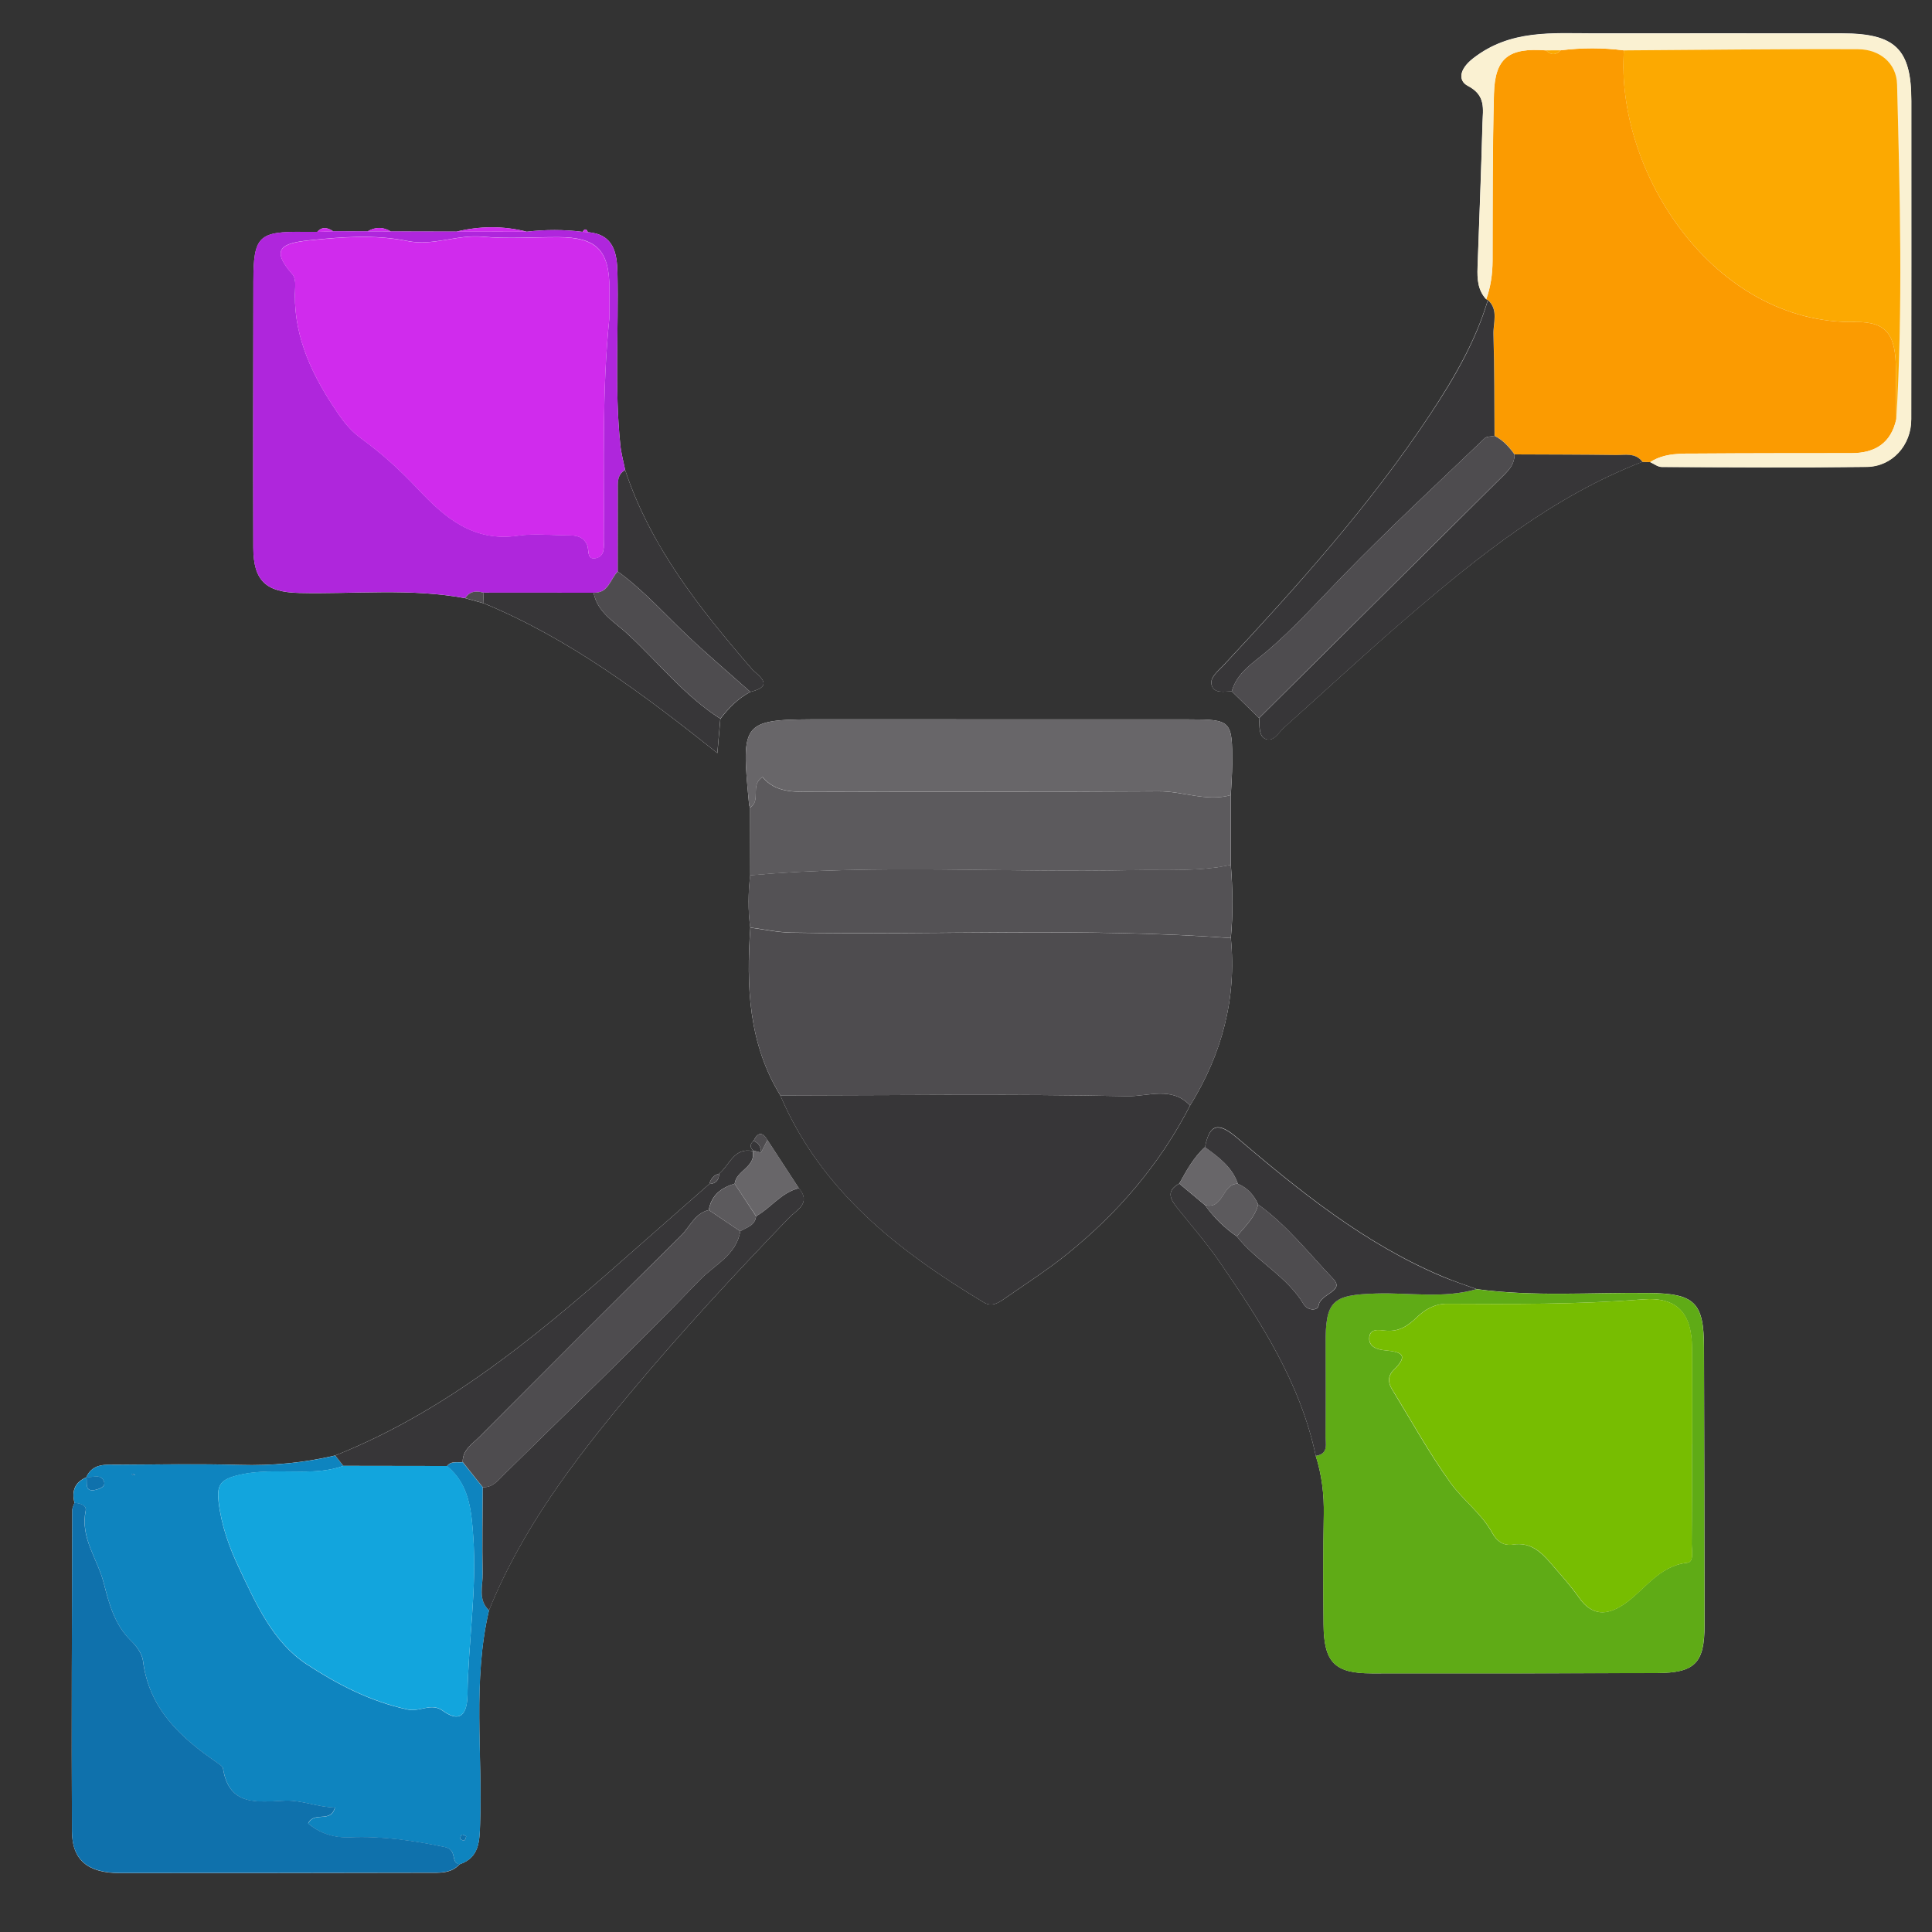 <?xml version="1.0" encoding="utf-8"?>
<!-- Generator: Adobe Illustrator 21.1.0, SVG Export Plug-In . SVG Version: 6.00 Build 0)  -->
<svg version="1.1" id="Layer_1" xmlns="http://www.w3.org/2000/svg" xmlns:xlink="http://www.w3.org/1999/xlink" x="0px" y="0px"
	 viewBox="0 0 2500 2500" style="enable-background:new 0 0 2500 2500;" xml:space="preserve">
<rect x="0" y="0" width="2500" height="2500" fill="#333333" stroke="none"/>
<style type="text/css">
	.st0{fill:#FCFCFC;}
	.st1{fill:#FB9B01;}
	.st2{fill:#5FAB16;}
	.st3{fill:#4E4C4F;}
	.st4{fill:#0E84BF;}
	.st5{fill:#373638;}
	.st6{fill:#AF26DC;}
	.st7{fill:#0F71AC;}
	.st8{fill:#5C5A5D;}
	.st9{fill:#686669;}
	.st10{fill:#545255;}
	.st11{fill:#FAF1D2;}
	.st12{fill:#D02BED;}
	.st13{fill:#FCA901;}
	.st14{fill:#77BD01;}
	.st15{fill:#12A5DD;}
</style>
<g id="ASwJm6.tif">
	<g>
		<path class="st0" d="M975,1476.4c-4.7,4.1-4.9,8.2-0.3,12.5l-0.7,0.6c-24.4-5.1-29.8,18.1-43.4,29.2c-7.1,1.8-10.8,6.7-12.8,13.4
			c-27.8,24.5-55.7,48.9-83.5,73.4c-122.6,108.4-245.6,216.1-400.6,277.9c-40.6,9.5-81.5,13.4-123.3,12.2
			c-52.7-1.6-105.5-0.5-158.3-0.3c-15.2,0.1-31.7-2.1-40.2,15.6l-0.1,0.7c-15,6.4-19.4,17.7-15.4,33c-1,3.2-2.9,6.4-2.9,9.6
			c-0.3,138.5-1.1,277-0.4,415.5c0.2,37.5,20.7,54.1,62.2,54.1c132.9,0.1,265.8-0.2,398.7-0.4c14.5,0,29.6,1.3,40.8-11
			c25.5-8.7,25.7-30,26.4-51.6c3.3-92.4-9.9-185.4,11.5-277c42.2-104.5,109.3-192.9,180.6-278.6c66.1-79.4,136.2-155.1,207.8-229.5
			c9.4-9.8,29.2-18.6,12.6-38.1c-13.6-20.8-27.1-41.6-40.7-62.4C986.2,1463.6,980.3,1465.7,975,1476.4z M971,895.3
			c33.4-8,8.6-21.9,1.6-30c-67.1-77.8-130.7-157.7-163.7-257.2c-2.1-10.8-5.1-21.4-6.2-32.3c-7.7-74.1-2.1-148.4-3.7-222.5
			c-0.6-26.5-5-50.1-38.3-52.9c-2-5-4.4-4.2-6.9-0.4c-24.1-3.1-48.1-3-72.2-0.2c-30.3-7.7-60.6-7.4-90.9-0.1
			c-28.3-0.1-56.7-0.2-85-0.2c-10-6-20-6-30-0.1c-14.8,0-29.7-0.1-44.5-0.1c-7.1-4.6-14.1-6.7-20.7,0.8c-5.6,0-11.2,0-16.9,0
			c-59.2-0.8-65.6,5.4-65.7,64.5c-0.2,114.6-0.4,229.3-0.1,343.9c0.1,43.1,16.2,57.8,59.4,58.8c71.6,1.7,143.6-6.5,214.9,6.8
			c8,2.2,15.9,4.4,23.9,6.6c110.7,45.8,205.6,116.9,302.3,193.8c1.6-18.6,2.7-31.5,3.9-44.4C943,916.1,955.1,903.6,971,895.3z
			 M1593.9,894.6c11.8,11.5,23.6,23,35.3,34.5c0.8,9.9-1,23.5,8.7,27.2c10.3,4,16.8-8.8,24.1-15.3c53.7-47.9,106.3-97,160.9-143.8
			c92.3-79.2,187.2-155,302.4-199.7c3.3,0.1,6.6,0.3,9.9,0.4c4.9,2.2,9.9,6.2,14.8,6.2c88.4,0.4,176.9,1.1,265.3-0.1
			c33.3-0.4,57.8-28.1,57.8-61.5c0.2-137.4,0.1-274.8,0.1-412.1c0-67-20.6-87.2-89.4-87.3c-107-0.1-214-0.1-320.9,0
			c-54.3,0-108.4-5.3-156.7,32.3c-18.6,14.5-19.3,29.2-6.8,35.6c23.7,12.3,19.4,30.2,18.9,48.3c-1.7,62.2-4.1,124.5-6.4,186.7
			c-0.5,14.9,0.3,29.3,11.1,41l2.3,1c-15.9,53.5-43.8,101.2-74.2,147.3c-77.9,118-172,222.7-268.1,325.7c-6.9,7.4-17.6,15.4-15.3,25
			C1570.7,898,1584.1,894.7,1593.9,894.6z M1526,1531.5c-17.7,9.6-11.5,20.6-2.1,32.2c18.3,22.7,37.5,44.8,54,68.8
			c53.5,77.8,104.7,156.9,124.7,251.3c7.9,24.9,10.9,50.2,10.4,76.4c-0.9,47.3-0.7,94.7-0.3,142.1c0.5,48.8,14.4,63,62.2,63
			c122.9,0.1,245.8,0,368.8-0.4c49.6-0.2,62-12.7,62-62.3c0-119.5-0.5-239.1-0.7-358.6c-0.1-58.9-12-70.2-71.5-70.9
			c-74.3-0.9-148.7,5.1-222.8-5c-14.7-5.4-29.6-10.2-43.9-16.3c-100.6-42.4-184.3-110-266.2-179.8c-23.9-20.4-35.4-18.2-41.3,12.3
			C1544.5,1497.6,1535.4,1514.7,1526,1531.5z M1592.7,1119.2c0-30.1,0-60.2,0-90.3c0.6-13.4,1.7-26.9,1.8-40.3
			c0.2-56.2-1.1-57.7-56-57.7c-156.6-0.1-313.2-0.1-469.8-0.1c-109.9,0-109.9,0-99.3,111c0.1,1.1,0.8,2.1,1.2,3.1
			c0.1,29.2,0.1,58.5,0.2,87.7c-2.6,22.6-3,45.1,0.1,67.7c-5.3,75.6-2.4,149.8,38.8,217.1c52.8,123.7,152.6,201.2,263.3,267.9
			c10.8,6.5,19.5,0.2,27.8-5.5c26.7-18.6,54.2-36.2,79.5-56.6c66.2-53.3,120.7-116.7,159.7-192.7c41.1-66.5,60.4-138.3,52.7-216.6
			C1595.7,1182.3,1595.2,1150.8,1592.7,1119.2z"/>
		<path class="st1" d="M2135.3,598c-3.3-0.1-6.6-0.3-9.9-0.4c-9-12.1-22.3-8.6-34.2-8.8c-43.8-0.6-87.6-0.6-131.4-0.8
			c-6.9-9.8-14.8-18.5-25.7-24c-0.4-43.8-0.1-87.6-1.5-131.3c-0.5-14.8,7-31.6-7.1-44.4c0,0-2.3-1-2.3-1c5.7-16,8.1-32.4,8.2-49.5
			c0.2-72.1-0.1-144.1,1.8-216.2c1.2-46.7,19.1-60.2,67.4-56.4c6.3,6.4,12.6,6.4,18.9-0.1c27.3-3.4,54.6-3.5,81.9,0.1
			c-11.3,157.7,116.3,354.5,299.4,351.5c41.9-0.7,52.3,18,52.5,61.7c0.1,21.3,0.3,42.7,0.5,64c-6.8,31-27.5,43.9-57.8,44
			c-66.3,0.1-132.5,0-198.8,0.5C2176,587,2154.3,585.8,2135.3,598z"/>
		<path class="st2" d="M1910.6,1668.2c74.1,10.1,148.5,4.1,222.8,5c59.5,0.7,71.4,11.9,71.5,70.9c0.3,119.5,0.7,239.1,0.7,358.6
			c0,49.5-12.4,62.1-62,62.3c-122.9,0.4-245.8,0.5-368.8,0.4c-47.7,0-61.7-14.2-62.2-63c-0.5-47.4-0.7-94.7,0.3-142.1
			c0.5-26.2-2.4-51.5-10.4-76.4c17.1-2.5,12.5-16,12.6-26.3c0.4-39.2,0.2-78.4,0.1-117.6c-0.1-57.1,8.4-64.5,65.8-66.2
			C1824.3,1672.5,1867.9,1680.6,1910.6,1668.2z M2189.3,1869.3c0.1,0,0.1,0,0.2,0c0-41.7,0.2-83.5-0.1-125.2
			c-0.3-44.7-19.2-66.3-63.9-62.7c-84.3,6.7-168.6,6.1-253,5.7c-16.5-0.1-29,7.7-39,17.3c-12.2,11.7-23.6,19.2-41.1,17.4
			c-8-0.8-20.5-3.4-20.7,10.2c-0.2,11.1,11,14.4,19.4,15.2c19.7,2,33.8,4.5,12.2,25.6c-7.5,7.3-7.5,16.1-2.2,24.8
			c24.9,40.6,48,82.6,75.8,121.2c16.2,22.5,40.1,39.5,53.8,64.5c6.2,11.3,14.8,17.3,27.2,15.4c22.3-3.5,36,9.4,48.8,24.2
			c12.4,14.5,25.4,28.6,36.3,44.2c16.8,24,36,23.7,58,9c27.1-18.2,44.9-49.8,82.3-53.9c9-1,5.7-15.7,5.7-24.3
			C2189.4,1955,2189.3,1912.2,2189.3,1869.3z"/>
		<path class="st3" d="M1592.7,1213.9c7.7,78.4-11.6,150.2-52.7,216.6c-23.5-25.4-55.2-11.5-81.2-12c-149.6-3.2-299.3-1.2-449-1
			c-41.3-67.3-44.1-141.5-38.8-217.1c17.7,2.3,35.3,6.2,53,6.5C1213.5,1210.3,1403.2,1200.2,1592.7,1213.9z"/>
		<path class="st4" d="M632.8,2083.8c-21.4,91.6-8.2,184.6-11.5,277c-0.8,21.6-0.9,42.9-26.4,51.6c-12.5-1.4-2.3-18.7-19.2-22.2
			c-40.8-8.5-81.2-14.4-122.9-12.6c-19.9,0.9-38.7-4.8-54-18c8.1-16.4,29,0.3,34.7-20.6c-22.5-0.4-41.9-9.5-63.8-8.8
			c-33.8,1-72.8,9.2-81-41.5c-0.4-2.7-4.2-5.3-6.9-7.2c-47.8-32.7-89-69.9-96.7-132.3c-1.1-9.2-8.3-19-15.3-25.7
			c-21.5-20.8-28.7-48.5-35.6-75.3c-7.9-30.8-30.4-58-23.3-92.9c1.6-8-7.5-9.8-14.4-10.6c-4-15.3,0.5-26.6,15.4-33
			c1.2,7.7-2.9,19.8,12.3,16.1c4.8-1.2,12.6-3.9,10.5-10.2c-3.8-11.5-14.9-4.7-22.8-6.6c8.5-17.7,25-15.6,40.2-15.6
			c52.8-0.2,105.6-1.3,158.3,0.3c41.8,1.2,82.8-2.7,123.4-12.2c3.5,4.5,7,8.9,10.5,13.4c-18.2,6.6-37.1,7.4-56.3,7.5
			c-27.9,0.1-55.6-2.2-83.6,5.5c-20,5.5-23.8,13.6-21.6,33.2c3.5,30.6,13.8,59.2,26.4,85.8c22,46.2,43.7,95.9,87.6,124.7
			c39.6,25.9,82.5,48.3,130.8,58.6c16,3.4,30.3-9.3,45.2,1.5c27.3,19.6,31.9-3.2,32.1-20.9c1-68.4,12.4-136.4,7.4-204.9
			c-2.4-33.2-5-67.1-33.9-90.7c5.4-7,13.3-4.3,20.3-5.1c8.7,10.8,17.4,21.7,26,32.5c-0.2,37.1-1.1,74.3-0.2,111.4
			C625,2051.9,618,2069.9,632.8,2083.8z M603.3,2376.2c-1.9-0.8-4.2-2.7-5.6-2.1c-1.4,0.5-1.8,3.5-2.6,5.4c1.9,0.8,4.2,2.7,5.6,2.1
			C602.1,2381.1,602.5,2378.1,603.3,2376.2z M175.1,1908.2c-2-0.6-3.2-0.9-4.4-1.3c0.2,0.8,0.4,2.2,0.7,2.2
			C172.3,1909.2,173.3,1908.7,175.1,1908.2z"/>
		<path class="st5" d="M1009.7,1417.5c149.7-0.2,299.4-2.1,449,1c26,0.6,57.7-13.4,81.2,12c-39,76-93.5,139.4-159.7,192.7
			c-25.3,20.4-52.8,38-79.5,56.6c-8.2,5.7-16.9,12.1-27.8,5.5C1162.2,1618.6,1062.4,1541.2,1009.7,1417.5z"/>
		<path class="st6" d="M681.6,299.8c24.1-2.8,48.1-2.9,72.2,0.2c2.3,0.1,4.6,0.3,6.9,0.4c33.3,2.8,37.7,26.4,38.3,52.9
			c1.6,74.2-3.9,148.5,3.7,222.5c1.1,10.9,4.1,21.5,6.2,32.3c-10.8,6.3-9.4,16.9-9.4,26.9c-0.1,34.8,0,69.6-0.1,104.4
			c-9.9,9.8-12,28.5-31.3,27.6c-47.6,0-95.2-0.1-142.8-0.1c-9.3-2.7-17.6-1.9-23.3,7.1c-71.3-13.2-143.2-5.1-214.9-6.8
			c-43.2-1-59.3-15.7-59.4-58.8c-0.3-114.6,0-229.3,0.1-343.9c0.1-59.1,6.5-65.3,65.7-64.5c5.6,0.1,11.2,0,16.9,0
			c6.9-0.3,13.8-0.5,20.7-0.8c14.8,0,29.7,0.1,44.5,0.1c10,0,20,0.1,30,0.1c28.3,0.1,56.7,0.2,85.1,0.2
			C621,299.7,651.3,299.8,681.6,299.8z M788.6,410.8c0-12.4,0-24.8,0-37.2c0-49.8-16.6-66.7-66.1-66.8c-32.7-0.1-65.6,2.4-98-0.6
			c-33-3-63.9,12.4-97.1,5.6c-42.1-8.6-84.6-5.3-127.3-0.9c-34.6,3.6-51.1,10.8-21.7,44c3.2,3.6,4,10.7,3.6,16.1
			c-3.6,57.5,18.1,107.1,48.5,153.6c10.3,15.7,20.5,31,37,42.8c26.2,18.9,50.6,41.2,72.8,64.8c35.6,38,72.4,69.3,129.9,60.9
			c21-3.1,42.8-0.5,64.2-0.5c10.5,0,20.2,1,25.3,12.4c2.8,6.4-0.8,19.4,10.8,17.3c12.9-2.3,10.8-15.3,10.8-25.1
			C782,601.8,778.7,506.2,788.6,410.8z"/>
		<path class="st7" d="M96.4,1944.5c7,0.8,16.1,2.7,14.4,10.6c-7.2,34.9,15.4,62.1,23.3,92.9c6.9,26.8,14.1,54.5,35.6,75.3
			c7,6.8,14.1,16.6,15.3,25.7c7.8,62.4,48.9,99.6,96.7,132.3c2.7,1.9,6.5,4.5,6.9,7.2c8.1,50.7,47.1,42.5,81,41.5
			c21.9-0.6,41.4,8.5,63.8,8.8c-5.7,20.9-26.6,4.3-34.7,20.6c15.3,13.2,34.1,18.8,54,18c41.7-1.8,82.1,4.1,122.9,12.6
			c16.9,3.5,6.7,20.8,19.2,22.2c-11.2,12.3-26.3,11-40.8,11c-132.9,0.2-265.8,0.5-398.7,0.4c-41.5,0-62-16.6-62.2-54.1
			c-0.7-138.5,0-277,0.4-415.5C93.5,1950.9,95.4,1947.7,96.4,1944.5z"/>
		<path class="st8" d="M1592.6,1028.9c0,30.1,0,60.2,0,90.3c-42,9.1-84.7,5.9-127.2,6.8c-164.9,3.6-330-8.1-494.7,6.7
			c-0.1-29.2-0.1-58.5-0.2-87.7c14.8-8.7-0.4-29.1,16.1-39.4c17,20.1,40.2,19.2,64,19.1c149.5-0.5,299,0.3,448.5-0.7
			C1530.6,1023.7,1561,1037.8,1592.6,1028.9z"/>
		<path class="st9" d="M1592.6,1028.9c-31.6,8.9-62-5.2-93.4-5c-149.5,1-299,0.2-448.5,0.7c-23.8,0.1-47,1-64-19.1
			c-16.5,10.3-1.3,30.7-16.1,39.4c-0.4-1-1.1-2.1-1.2-3.1c-10.6-110.9-10.6-111,99.3-111c156.6,0,313.2,0,469.8,0.1
			c54.9,0,56.2,1.5,56,57.7C1594.4,1002,1593.3,1015.5,1592.6,1028.9z"/>
		<path class="st10" d="M970.7,1132.6c164.7-14.7,329.8-3.1,494.7-6.7c42.5-0.9,85.2,2.3,127.2-6.8c2.6,31.6,3,63.2,0,94.7
			c-189.5-13.7-379.2-3.7-568.8-7.1c-17.7-0.3-35.4-4.3-53-6.5C967.7,1177.8,968.1,1155.2,970.7,1132.6z"/>
		<path class="st5" d="M1910.6,1668.2c-42.7,12.4-86.3,4.3-129.5,5.6c-57.4,1.7-66,9.1-65.8,66.2c0.1,39.2,0.3,78.4-0.1,117.6
			c-0.1,10.3,4.5,23.7-12.6,26.3c-20-94.5-71.2-173.6-124.7-251.3c-16.5-24-35.8-46.1-54-68.8c-9.4-11.7-15.6-22.6,2.1-32.2
			c11.1,9.3,22.3,18.6,33.4,27.9c11.3,15.9,25,29.4,41.1,40.4c25.6,32.6,65,51.5,86.7,88.2c4.4,7.4,17.8,9.1,19.2,0.8
			c2.5-15,34.1-18,19-33.8c-31.5-33-59.8-69.5-97.3-96.4c-5.5-12.2-13.8-21.6-26.3-26.8c-7.4-21.8-25-34.6-42.6-47.3
			c6-30.5,17.4-32.6,41.3-12.3c81.9,69.8,165.7,137.4,266.2,179.8C1881.1,1658,1896,1662.8,1910.6,1668.2z"/>
		<path class="st11" d="M2135.3,598c19.1-12.3,40.8-11,61.9-11.1c66.3-0.5,132.5-0.4,198.8-0.5c30.4-0.1,51-13,57.8-44
			c8.7-144.4,4.7-288.9,1-433.3c-0.7-27.3-22.4-45.2-50.4-45.4c-101-0.5-202.1,0.8-303.1,1.5c-27.3-3.6-54.6-3.5-81.9-0.1
			c-6.3,0-12.6,0.1-18.9,0.1c-48.3-3.7-66.2,9.8-67.4,56.4c-1.9,72-1.6,144.1-1.8,216.2c-0.1,17.1-2.5,33.5-8.2,49.5
			c-10.8-11.7-11.7-26.1-11.1-41c2.3-62.2,4.7-124.5,6.4-186.7c0.5-18.1,4.8-36-18.9-48.3c-12.5-6.5-11.9-21.1,6.8-35.6
			c48.3-37.6,102.4-32.3,156.7-32.3c107-0.1,214-0.1,320.9,0c68.8,0.1,89.4,20.3,89.4,87.3c0,137.4,0.1,274.8-0.1,412.1
			c0,33.4-24.5,61.1-57.8,61.5c-88.4,1.1-176.9,0.5-265.3,0.1C2145.1,604.2,2140.2,600.2,2135.3,598z"/>
		<path class="st5" d="M632.8,2083.8c-14.8-13.9-7.8-31.8-8.2-48c-0.8-37.1,0-74.3,0.2-111.4c13,0.6,19.9-9.1,27.8-16.9
			c84.8-83.5,170.9-165.9,253.4-251.7c18.3-19,47-31.8,51.9-62.7c8.2-5,19.2-7.1,20.5-19.4c19.3-10.8,32.6-30.7,55.4-36.2
			c16.6,19.4-3.2,28.3-12.6,38.1c-71.6,74.4-141.7,150.1-207.8,229.5C742,1890.9,675,1979.3,632.8,2083.8z"/>
		<path class="st5" d="M1959.7,588c43.8,0.2,87.6,0.2,131.4,0.8c11.9,0.2,25.2-3.3,34.2,8.8C2010.1,642.3,1915.3,718,1823,797.3
			c-54.6,46.8-107.3,95.9-160.9,143.8c-7.3,6.5-13.8,19.3-24.1,15.3c-9.7-3.7-7.8-17.3-8.7-27.2c105.7-105,211.5-210,317.3-315
			C1953.9,606.8,1960.1,599.1,1959.7,588z"/>
		<path class="st5" d="M1925.4,388.3c14,12.9,6.6,29.6,7.1,44.4c1.4,43.8,1.1,87.6,1.4,131.3c-4.4,1-10.1,0.5-12.8,3.2
			c-61.6,59-124.2,117-183.6,178.1c-32.1,33-62.7,67.3-97.9,97.3c-17.6,15-38.8,27.4-45.7,52c-9.8,0.1-23.2,3.4-26.1-8.4
			c-2.4-9.6,8.4-17.6,15.3-25c96.1-103.1,190.2-207.8,268.1-325.7C1881.7,489.5,1909.5,441.8,1925.4,388.3z"/>
		<path class="st5" d="M444.3,1896.8c-3.5-4.5-7-8.9-10.5-13.4c154.9-61.7,277.9-169.5,400.5-277.9c27.8-24.5,55.6-49,83.5-73.4
			c8.5-0.4,12.6-5,12.8-13.4c13.6-11.1,19-34.3,43.4-29.2c4.3,20.8-21.4,25-23.4,42.3c-17.6,5-30.2,15-33.5,34
			c-18.1,4.2-24.4,21.8-35.9,33.1c-87.5,86.3-174.2,173.4-261,260.5c-9.2,9.3-21.8,16.7-21.5,32.5c-7,0.8-14.9-1.9-20.3,5.1
			C533.8,1896.9,489,1896.9,444.3,1896.8z"/>
		<path class="st3" d="M1593.9,894.6c6.9-24.6,28.1-37,45.7-52c35.1-30,65.8-64.3,97.9-97.3c59.4-61.1,122-119.1,183.6-178.1
			c2.8-2.6,8.5-2.2,12.8-3.2c10.9,5.5,18.8,14.2,25.8,24c0.4,11.1-5.8,18.8-13.2,26.1c-105.8,105-211.5,210-317.3,315
			C1617.5,917.7,1605.7,906.2,1593.9,894.6z"/>
		<path class="st5" d="M625.3,766.9c47.6,0,95.2,0.1,142.8,0.1c5,25.7,27.3,37.9,44,53.3c39.8,36.7,73.6,80.2,120,109.7
			c-1.1,12.9-2.3,25.9-3.9,44.4c-96.7-76.9-191.6-148-302.3-193.8C625.8,776.1,625.5,771.5,625.3,766.9z"/>
		<path class="st5" d="M799.4,739.5c0-34.8,0-69.6,0.1-104.4c0-10-1.4-20.6,9.4-26.9c33,99.4,96.6,179.3,163.7,257.1
			c7,8.1,31.9,22-1.6,30c-26.3-23.4-53.1-46.1-78.7-70.2C861.6,796.3,833.7,764.4,799.4,739.5z"/>
		<path class="st3" d="M799.4,739.5c34.3,25,62.1,56.8,92.8,85.6c25.6,24.1,52.4,46.9,78.7,70.2c-15.9,8.2-28,20.8-38.8,34.6
			c-46.4-29.5-80.2-73-120-109.7c-16.7-15.4-39.1-27.6-44-53.3C787.5,768,789.5,749.3,799.4,739.5z"/>
		<path class="st9" d="M950.7,1531.8c1.9-17.3,27.7-21.5,23.4-42.3c0,0,0.7-0.6,0.7-0.6c3.4,0.9,6.7,1.7,10,2.5
			c2.8-5.4,5.6-10.9,8.3-16.3c13.6,20.8,27.1,41.6,40.7,62.4c-22.8,5.5-36.1,25.5-55.4,36.2C969.1,1559.8,959.9,1545.8,950.7,1531.8
			z"/>
		<path class="st9" d="M1559.4,1559.4c-11.1-9.3-22.3-18.6-33.4-27.9c9.4-16.9,18.5-33.9,33.2-47.1c17.6,12.7,35.1,25.5,42.6,47.3
			C1581.4,1531.5,1583.5,1565.5,1559.4,1559.4z"/>
		<path class="st12" d="M681.6,299.8c-30.3,0-60.6-0.1-90.9-0.1C621,292.4,651.3,292.1,681.6,299.8z"/>
		<path class="st3" d="M993.1,1475.1c-2.8,5.4-5.6,10.9-8.3,16.3c-0.1-7-2.6-12.6-9.8-15C980.3,1465.7,986.2,1463.6,993.1,1475.1z"
			/>
		<path class="st3" d="M625.3,766.9c0.2,4.6,0.4,9.2,0.6,13.7c-8-2.2-15.9-4.4-23.9-6.6C607.8,765,616,764.2,625.3,766.9z"/>
		<path class="st3" d="M930.6,1518.7c-0.2,8.3-4.4,12.9-12.8,13.4C919.8,1525.5,923.6,1520.5,930.6,1518.7z"/>
		<path class="st12" d="M505.6,299.4c-10,0-20-0.1-30-0.1C485.6,293.5,495.6,293.4,505.6,299.4z"/>
		<path class="st12" d="M431.1,299.3c-6.9,0.3-13.8,0.5-20.7,0.8C417.1,292.6,424.1,294.7,431.1,299.3z"/>
		<path class="st5" d="M975,1476.4c7.2,2.5,9.6,8,9.8,15c-3.3-0.8-6.6-1.7-10-2.5C970.1,1484.6,970.3,1480.5,975,1476.4z"/>
		<path class="st12" d="M760.7,300.5c-2.3-0.1-4.6-0.3-6.9-0.4C756.3,296.2,758.7,295.5,760.7,300.5z"/>
		<path class="st13" d="M2101.3,65.2c101-0.6,202.1-2,303.1-1.5c28,0.1,49.7,18.1,50.4,45.4c3.7,144.4,7.7,288.9-1,433.3
			c-0.2-21.4-0.4-42.7-0.5-64c-0.2-43.7-10.6-62.4-52.5-61.7C2217.6,419.6,2090,222.8,2101.3,65.2z"/>
		<path class="st13" d="M2000.5,65.2c6.3,0,12.6-0.1,18.9-0.1C2013.2,71.6,2006.9,71.6,2000.5,65.2z"/>
		<path class="st14" d="M2189.3,1869.3c0,42.9,0.2,85.7-0.1,128.6c-0.1,8.6,3.2,23.4-5.7,24.3c-37.3,4.1-55.1,35.7-82.3,53.9
			c-22,14.8-41.2,15-58-9c-10.9-15.6-23.9-29.7-36.3-44.2c-12.7-14.9-26.4-27.7-48.8-24.2c-12.5,1.9-21-4.1-27.2-15.4
			c-13.7-25-37.7-42-53.8-64.5c-27.7-38.6-50.8-80.6-75.8-121.2c-5.3-8.6-5.3-17.4,2.2-24.8c21.6-21.1,7.5-23.6-12.2-25.6
			c-8.4-0.9-19.6-4.1-19.4-15.2c0.2-13.6,12.8-11,20.7-10.2c17.5,1.9,28.9-5.7,41.1-17.4c10-9.6,22.5-17.4,39-17.3
			c84.3,0.4,168.6,1,253-5.7c44.7-3.6,63.6,18,63.9,62.7c0.3,41.7,0.1,83.5,0.1,125.2C2189.4,1869.3,2189.3,1869.3,2189.3,1869.3z"
			/>
		<path class="st15" d="M444.3,1896.8c44.7,0.1,89.5,0.1,134.2,0.2c28.9,23.6,31.5,57.5,33.9,90.7c4.9,68.5-6.5,136.5-7.4,204.9
			c-0.2,17.7-4.8,40.6-32.1,20.9c-14.9-10.7-29.2,2-45.2-1.5c-48.3-10.3-91.2-32.7-130.8-58.6c-43.9-28.8-65.7-78.5-87.6-124.7
			c-12.6-26.5-23-55.2-26.4-85.8c-2.2-19.6,1.6-27.7,21.6-33.2c28-7.7,55.7-5.4,83.6-5.5C407.2,1904.2,426,1903.4,444.3,1896.8z"/>
		<path class="st3" d="M598.8,1891.9c-0.3-15.8,12.3-23.2,21.5-32.5c86.8-87.1,173.5-174.2,261-260.5c11.5-11.3,17.8-28.9,35.9-33.1
			c13.6,9.1,27.1,18.2,40.7,27.4c-4.9,30.8-33.6,43.7-51.9,62.7c-82.5,85.8-168.6,168.1-253.4,251.7c-7.9,7.8-14.7,17.5-27.8,16.9
			C616.2,1913.6,607.5,1902.7,598.8,1891.9z"/>
		<path class="st7" d="M111.9,1910.9c7.8,1.9,18.9-4.9,22.8,6.6c2.1,6.2-5.7,9-10.5,10.2c-15.2,3.7-11.1-8.4-12.3-16.1
			C111.8,1911.6,111.9,1910.9,111.9,1910.9z"/>
		<path class="st7" d="M603.3,2376.2c-0.8,1.9-1.2,4.8-2.6,5.4c-1.4,0.5-3.7-1.3-5.6-2.1c0.8-1.9,1.2-4.9,2.6-5.4
			C599.1,2373.6,601.4,2375.4,603.3,2376.2z"/>
		<path class="st7" d="M175.1,1908.2c-1.8,0.5-2.8,1-3.7,0.9c-0.3,0-0.5-1.4-0.7-2.2C171.9,1907.2,173.1,1907.6,175.1,1908.2z"/>
		<path class="st12" d="M788.6,410.8c-9.9,95.3-6.6,191-7.3,286.6c-0.1,9.9,2,22.9-10.8,25.1c-11.6,2-7.9-11-10.8-17.3
			c-5.1-11.5-14.9-12.4-25.3-12.4c-21.4,0-43.2-2.6-64.2,0.5c-57.5,8.4-94.3-22.9-129.9-60.9c-22.2-23.6-46.5-45.9-72.8-64.8
			c-16.5-11.9-26.7-27.1-37-42.8c-30.4-46.6-52.1-96.1-48.5-153.6c0.3-5.4-0.4-12.4-3.6-16.1c-29.4-33.2-12.9-40.4,21.7-44
			c42.7-4.4,85.1-7.7,127.3,0.9c33.1,6.7,64.1-8.6,97.1-5.6c32.4,3,65.3,0.5,98,0.6c49.5,0.2,66.1,17.1,66.1,66.8
			C788.6,386,788.6,398.4,788.6,410.8z"/>
		<path class="st3" d="M1628,1558.6c37.6,26.9,65.9,63.5,97.3,96.4c15,15.8-16.5,18.8-19,33.8c-1.4,8.3-14.8,6.6-19.2-0.8
			c-21.7-36.7-61.1-55.6-86.7-88.2C1611,1587,1623.8,1575.7,1628,1558.6z"/>
		<path class="st8" d="M1628,1558.6c-4.2,17.1-17,28.4-27.6,41.2c-16.1-11.1-29.7-24.6-41.1-40.4c24.1,6.1,22-27.9,42.3-27.6
			C1614.3,1537,1622.6,1546.4,1628,1558.6z"/>
		<path class="st8" d="M957.9,1593.2c-13.6-9.1-27.1-18.2-40.7-27.4c3.4-19,16-29,33.5-34c9.2,14,18.4,28,27.6,42
			C977.1,1586.1,966.1,1588.2,957.9,1593.2z"/>
	</g>
</g>
</svg>
